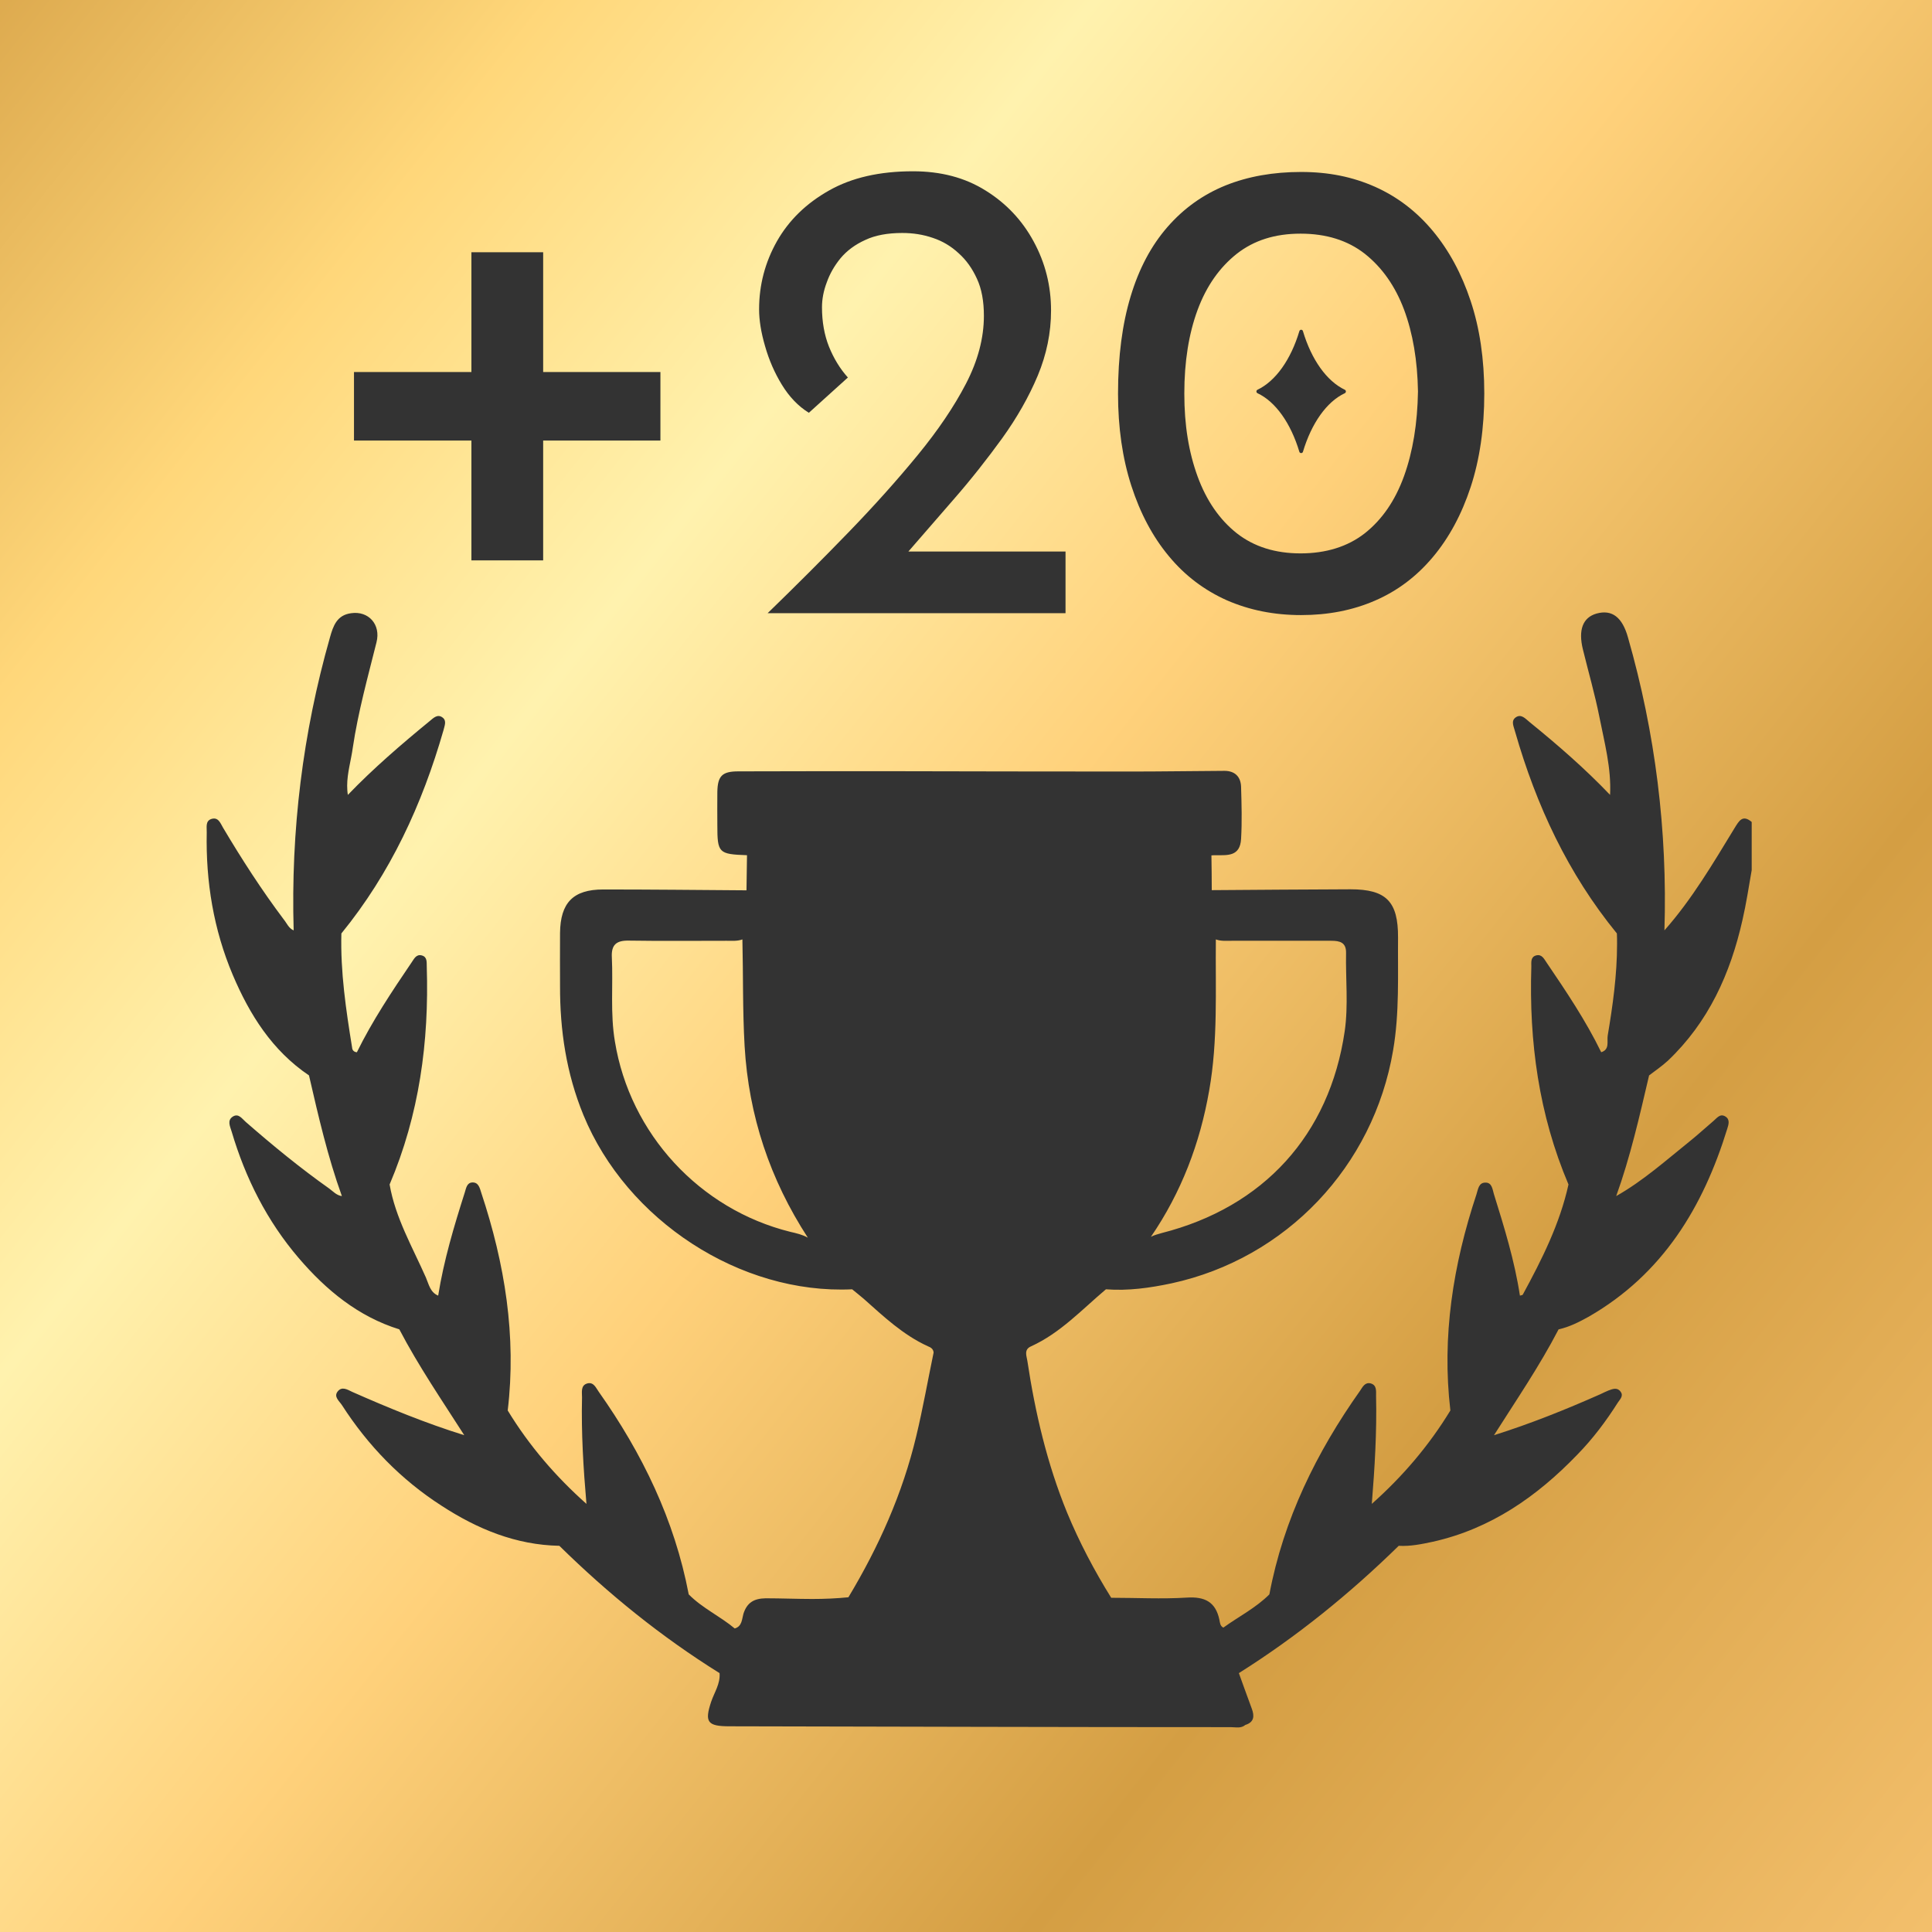 <?xml version="1.0" encoding="UTF-8"?>
<svg id="Layer_2" data-name="Layer 2" xmlns="http://www.w3.org/2000/svg" xmlns:xlink="http://www.w3.org/1999/xlink" viewBox="0 0 113.36 113.36">
  <rect x="0" y="0" width="113.36" height="113.36" fill="#333333" stroke="none"/>
  <defs>
    <style>
      .cls-1 {
        fill: url(#New_Gradient_Swatch_copy_3);
        stroke-width: 0px;
      }
    </style>
    <linearGradient id="New_Gradient_Swatch_copy_3" data-name="New Gradient Swatch copy 3" x1="-11.25" y1="2.68" x2="184.21" y2="158.06" gradientUnits="userSpaceOnUse">
      <stop offset="0" stop-color="#d49e43"/>
      <stop offset=".13" stop-color="#ffd77a"/>
      <stop offset=".23" stop-color="#fff2ae"/>
      <stop offset=".34" stop-color="#ffd17b"/>
      <stop offset=".5" stop-color="#d49e43"/>
      <stop offset=".73" stop-color="#ffcc7b"/>
      <stop offset=".87" stop-color="#deac4f"/>
    </linearGradient>
  </defs>
  <g id="Layer_1-2" data-name="Layer 1">
    <path class="cls-1" d="M43.69,61.38c-.12-2.09-.08-4.18-.13-6.26-.29.11-.62.08-.93.08-1.92,0-3.83.02-5.75-.01-.71-.01-1.02.24-.98.98.08,1.64-.1,3.29.18,4.94.88,5.41,4.97,9.85,10.3,11.17.35.08.7.16,1.02.34-2.22-3.42-3.47-7.14-3.71-11.24ZM78.98,55.91c.01-.62-.37-.71-.87-.71h-5.84c-.31,0-.64.03-.93-.08-.03,2.96.13,5.92-.39,8.86-.54,3.11-1.64,5.99-3.42,8.59.19-.1.42-.16.63-.22,5.98-1.52,9.85-5.76,10.74-11.84.22-1.53.05-3.07.08-4.6ZM43.69,61.38c-.12-2.09-.08-4.18-.13-6.26-.29.11-.62.08-.93.08-1.92,0-3.83.02-5.75-.01-.71-.01-1.02.24-.98.98.08,1.64-.1,3.29.18,4.94.88,5.41,4.97,9.85,10.3,11.17.35.08.7.16,1.02.34-2.22-3.42-3.47-7.14-3.71-11.24ZM78.98,55.91c.01-.62-.37-.71-.87-.71h-5.84c-.31,0-.64.03-.93-.08-.03,2.96.13,5.92-.39,8.86-.54,3.11-1.64,5.99-3.42,8.59.19-.1.42-.16.63-.22,5.98-1.52,9.85-5.76,10.74-11.84.22-1.53.05-3.07.08-4.6ZM78.98,55.91c.01-.62-.37-.71-.87-.71h-5.84c-.31,0-.64.03-.93-.08-.03,2.96.13,5.92-.39,8.86-.54,3.11-1.64,5.99-3.42,8.59.19-.1.42-.16.63-.22,5.98-1.52,9.85-5.76,10.74-11.84.22-1.53.05-3.07.08-4.6ZM43.69,61.38c-.12-2.09-.08-4.18-.13-6.26-.29.11-.62.08-.93.08-1.92,0-3.83.02-5.75-.01-.71-.01-1.02.24-.98.98.08,1.64-.1,3.29.18,4.94.88,5.41,4.97,9.85,10.3,11.17.35.08.7.16,1.02.34-2.22-3.42-3.47-7.14-3.71-11.24ZM43.69,61.38c-.12-2.09-.08-4.18-.13-6.26-.29.11-.62.08-.93.08-1.92,0-3.83.02-5.75-.01-.71-.01-1.02.24-.98.98.08,1.64-.1,3.29.18,4.94.88,5.41,4.97,9.85,10.3,11.17.35.08.7.16,1.02.34-2.22-3.42-3.47-7.14-3.71-11.24ZM78.98,55.91c.01-.62-.37-.71-.87-.71h-5.84c-.31,0-.64.03-.93-.08-.03,2.96.13,5.92-.39,8.86-.54,3.11-1.64,5.99-3.42,8.59.19-.1.42-.16.63-.22,5.98-1.52,9.85-5.76,10.74-11.84.22-1.53.05-3.07.08-4.6ZM82.38,18.16c-.52-1.38-1.29-2.47-2.3-3.27-1.01-.79-2.27-1.18-3.77-1.18s-2.73.39-3.74,1.18c-1.01.8-1.78,1.89-2.3,3.29-.52,1.41-.78,3.04-.78,4.91s.26,3.44.78,4.87c.52,1.42,1.29,2.53,2.3,3.33,1.01.79,2.26,1.18,3.74,1.18s2.76-.39,3.77-1.18c1.01-.8,1.78-1.91,2.3-3.35s.79-3.1.82-4.97c-.03-1.81-.3-3.42-.82-4.81ZM78.91,23.07c-1.07.5-1.96,1.77-2.46,3.44-.03.1-.18.1-.21,0-.5-1.67-1.39-2.94-2.46-3.44-.08-.04-.08-.16,0-.2,1.07-.51,1.96-1.77,2.46-3.44.03-.11.18-.11.21,0,.5,1.67,1.39,2.93,2.46,3.44.08.04.08.16,0,.2ZM78.98,55.91c.01-.62-.37-.71-.87-.71h-5.84c-.31,0-.64.03-.93-.08-.03,2.96.13,5.92-.39,8.86-.54,3.11-1.64,5.99-3.42,8.59.19-.1.42-.16.63-.22,5.98-1.52,9.85-5.76,10.74-11.84.22-1.53.05-3.07.08-4.6ZM43.56,55.12c-.29.11-.62.08-.93.08-1.92,0-3.83.02-5.75-.01-.71-.01-1.02.24-.98.98.08,1.64-.1,3.29.18,4.94.88,5.41,4.97,9.85,10.3,11.17.35.08.7.16,1.02.34-2.22-3.42-3.47-7.14-3.71-11.24-.12-2.09-.08-4.18-.13-6.26ZM82.38,18.16c-.52-1.38-1.29-2.47-2.3-3.27-1.01-.79-2.27-1.18-3.77-1.18s-2.73.39-3.74,1.18c-1.01.8-1.78,1.89-2.3,3.29-.52,1.41-.78,3.04-.78,4.91s.26,3.44.78,4.87c.52,1.42,1.29,2.53,2.3,3.33,1.01.79,2.26,1.18,3.74,1.18s2.76-.39,3.77-1.18c1.01-.8,1.78-1.91,2.3-3.35s.79-3.1.82-4.97c-.03-1.81-.3-3.42-.82-4.81ZM78.91,23.07c-1.07.5-1.96,1.77-2.46,3.44-.03.1-.18.1-.21,0-.5-1.67-1.39-2.94-2.46-3.44-.08-.04-.08-.16,0-.2,1.07-.51,1.96-1.77,2.46-3.44.03-.11.18-.11.21,0,.5,1.67,1.39,2.93,2.46,3.44.08.04.08.16,0,.2ZM0,0v113.36h113.36V0H0ZM66.34,17.39c.49-1.63,1.21-2.98,2.16-4.07.95-1.09,2.08-1.9,3.41-2.44,1.32-.53,2.8-.79,4.43-.79s3.03.29,4.34.87c1.32.59,2.44,1.45,3.39,2.59s1.69,2.51,2.22,4.11c.53,1.59.8,3.4.8,5.43s-.27,3.88-.8,5.49c-.53,1.61-1.27,2.98-2.22,4.11s-2.07,1.98-3.39,2.55c-1.31.57-2.75.85-4.34.85s-3.03-.29-4.36-.87c-1.32-.59-2.46-1.45-3.4-2.59-.95-1.14-1.68-2.52-2.2-4.13s-.78-3.41-.78-5.41c0-2.18.25-4.08.74-5.7ZM45.59,14.15c.7-1.23,1.72-2.22,3.05-2.97,1.34-.76,2.98-1.13,4.93-1.13,1.63,0,3.05.37,4.26,1.13,1.21.75,2.15,1.75,2.82,2.99.68,1.25,1.02,2.6,1.02,4.05,0,1.3-.26,2.57-.78,3.82-.52,1.24-1.22,2.47-2.09,3.68-.87,1.2-1.82,2.41-2.86,3.6-.88,1.01-1.76,2.03-2.64,3.04h9.22v3.62h-17.48c1.66-1.61,3.25-3.2,4.75-4.75,1.51-1.56,2.86-3.07,4.05-4.52,1.19-1.45,2.14-2.85,2.84-4.2.7-1.35,1.05-2.68,1.05-3.98,0-.85-.13-1.58-.41-2.18-.27-.59-.62-1.09-1.07-1.49-.44-.41-.94-.71-1.51-.9-.58-.2-1.17-.29-1.8-.29-.85,0-1.58.13-2.17.41-.6.27-1.08.63-1.45,1.07-.36.44-.63.91-.81,1.42-.19.5-.28.99-.28,1.46,0,.85.14,1.63.41,2.31.28.69.65,1.3,1.11,1.81l-2.29,2.07c-.63-.39-1.15-.94-1.58-1.64-.43-.7-.76-1.46-.99-2.27-.24-.82-.35-1.54-.35-2.16,0-1.43.35-2.76,1.05-4ZM20.77,21.83h6.89v-7.03h4.21v7.03h6.88v4.02h-6.88v7.03h-4.21v-7.03h-6.89v-4.02ZM102.78,51.06c-.17.98-.32,1.96-.54,2.92-.71,3.15-1.99,5.99-4.38,8.26-.34.31-.73.58-1.1.86-.56,2.39-1.1,4.78-1.93,7.08,1.59-.9,2.95-2.12,4.37-3.26.46-.37.89-.77,1.34-1.15.2-.17.38-.44.68-.27.3.17.21.47.13.72-1.42,4.62-3.8,8.54-8.12,11.03-.56.31-1.14.61-1.78.75-1.12,2.16-2.49,4.16-3.79,6.21,2.13-.67,4.2-1.5,6.23-2.4.17-.08.33-.16.48-.22.26-.1.53-.2.72.07.18.24-.03.44-.16.63-.69,1.09-1.47,2.13-2.38,3.06-2.37,2.46-5.08,4.35-8.47,5.11-.66.14-1.32.28-2.01.24-2.87,2.81-5.98,5.33-9.38,7.47.25.69.5,1.39.76,2.09.16.43.14.79-.38.95-.26.22-.56.13-.85.13-9.8,0-19.61-.03-29.42-.05-1.3,0-1.47-.25-1.07-1.45.19-.55.54-1.05.49-1.67-3.42-2.13-6.53-4.65-9.4-7.47-2.56-.05-4.82-.99-6.91-2.35-2.38-1.53-4.32-3.53-5.85-5.91-.16-.24-.48-.48-.26-.78.25-.34.58-.13.87.01,2.15.95,4.32,1.84,6.57,2.54-1.31-2.05-2.68-4.05-3.81-6.21-2.41-.75-4.29-2.3-5.9-4.18-1.86-2.17-3.13-4.69-3.94-7.43-.09-.3-.28-.66.08-.88.33-.2.53.13.75.32,1.57,1.37,3.19,2.7,4.9,3.91.23.17.43.4.74.44-.83-2.3-1.38-4.69-1.93-7.08-2.16-1.46-3.48-3.56-4.47-5.89-1.13-2.67-1.59-5.48-1.53-8.37.01-.28-.09-.65.25-.78.43-.15.55.24.71.51,1.1,1.85,2.26,3.65,3.56,5.38.18.22.29.52.58.64-.17-5.84.53-11.57,2.13-17.19.19-.68.41-1.31,1.24-1.42,1.01-.15,1.76.65,1.49,1.71-.51,2.04-1.08,4.09-1.39,6.18-.1.74-.33,1.48-.33,2.23,0,.17.01.36.04.54,1.5-1.56,3.13-2.96,4.8-4.33.23-.19.47-.44.77-.2.24.19.1.48.04.74-1.25,4.35-3.11,8.39-5.99,11.92-.06,2.25.27,4.48.63,6.7.01.16.12.26.28.27.91-1.85,2.05-3.56,3.21-5.27.14-.2.27-.5.6-.41.33.09.28.4.29.66.14,4.41-.44,8.69-2.18,12.78.34,1.96,1.34,3.67,2.13,5.46.17.39.25.87.72,1.06.33-2.07.93-4.07,1.56-6.05.08-.25.12-.58.45-.59.36-.01.43.33.52.61,1.38,4.16,2.07,8.4,1.55,12.77,1.26,2.07,2.82,3.88,4.62,5.48-.18-2.08-.31-4.16-.26-6.25,0-.31-.09-.71.32-.82.37-.09.5.27.66.49,2.55,3.61,4.45,7.52,5.28,11.89.8.81,1.84,1.28,2.7,2,.43-.12.42-.54.51-.86.21-.66.62-.9,1.31-.91.91,0,1.83.04,2.73.04.71,0,1.42-.03,2.12-.1,1.78-2.96,3.18-6.09,3.98-9.45.39-1.62.68-3.28,1.02-4.91-.02-.21-.16-.3-.34-.37-1.45-.66-2.6-1.75-3.77-2.79-.21-.18-.44-.36-.67-.55-6.56.31-13.23-4.04-15.77-10.23-1-2.44-1.38-4.97-1.37-7.59,0-1.03-.01-2.06,0-3.09.02-1.77.77-2.55,2.53-2.55,2.8,0,5.61.03,8.41.05.01-.68.02-1.37.03-2.06-1.67-.06-1.74-.13-1.74-1.77,0-.65-.01-1.3,0-1.95.02-.93.28-1.2,1.23-1.2,2.92-.01,5.83-.01,8.75-.01,4.74.01,9.49.02,14.23.02,1.85,0,3.7-.03,5.55-.04.6,0,.95.34.97.93.03,1.02.06,2.05,0,3.07s-.78.95-1.45.95c-.1,0-.2,0-.29.01.01.68.02,1.37.02,2.04,2.72-.02,5.43-.04,8.14-.05,2.09,0,2.8.71,2.79,2.83-.02,2.21.09,4.41-.29,6.62-1.15,6.8-6.27,12.21-13,13.67-1.27.27-2.55.45-3.85.35-1.41,1.19-2.68,2.57-4.4,3.35-.43.19-.25.57-.21.85.46,3.05,1.16,6.04,2.33,8.9.72,1.74,1.6,3.41,2.59,5,1.48,0,2.96.08,4.43-.01,1.06-.07,1.7.25,1.92,1.31.03.16.04.36.23.45.9-.65,1.9-1.15,2.7-1.95.83-4.4,2.76-8.33,5.33-11.96.14-.21.28-.5.61-.42.37.1.32.45.32.73.05,2.12-.08,4.23-.25,6.34,1.8-1.6,3.35-3.41,4.61-5.48-.51-4.34.16-8.55,1.53-12.68.1-.31.13-.7.54-.69.37,0,.4.39.48.66.61,1.96,1.22,3.93,1.53,5.97.06-.02.15-.02.17-.06,1.12-2.06,2.17-4.15,2.68-6.46-1.74-4.1-2.32-8.37-2.18-12.78,0-.26-.05-.57.28-.66.34-.09.47.21.61.41,1.16,1.71,2.31,3.42,3.21,5.27.51-.16.33-.63.38-.97.3-1.78.55-3.57.55-5.37,0-.21,0-.42-.01-.63-2.87-3.51-4.73-7.51-5.97-11.83-.07-.29-.26-.61.01-.83.34-.26.59.06.84.26,1.65,1.34,3.25,2.73,4.72,4.27.08-1.57-.33-3.07-.63-4.59-.26-1.31-.64-2.62-.96-3.93-.29-1.16-.01-1.89.8-2.12.91-.25,1.51.22,1.84,1.4,1.61,5.62,2.32,11.35,2.14,17.19,1.62-1.83,2.85-3.93,4.12-6.01.25-.4.46-.81,1-.35v2.83ZM72.57,31.29c1.01.79,2.26,1.18,3.74,1.18s2.76-.39,3.77-1.18c1.01-.8,1.78-1.91,2.3-3.35s.79-3.1.82-4.97c-.03-1.81-.3-3.42-.82-4.81-.52-1.38-1.29-2.47-2.3-3.27-1.01-.79-2.27-1.18-3.77-1.18s-2.73.39-3.74,1.18c-1.01.8-1.78,1.89-2.3,3.29-.52,1.41-.78,3.04-.78,4.91s.26,3.44.78,4.87c.52,1.42,1.29,2.53,2.3,3.33ZM73.78,22.87c1.07-.51,1.96-1.77,2.46-3.44.03-.11.18-.11.21,0,.5,1.67,1.39,2.93,2.46,3.44.08.04.08.16,0,.2-1.07.5-1.96,1.77-2.46,3.44-.03.1-.18.1-.21,0-.5-1.67-1.39-2.94-2.46-3.44-.08-.04-.08-.16,0-.2ZM78.9,60.51c.22-1.53.05-3.07.08-4.6.01-.62-.37-.71-.87-.71h-5.84c-.31,0-.64.03-.93-.08-.03,2.96.13,5.92-.39,8.86-.54,3.11-1.64,5.99-3.42,8.59.19-.1.42-.16.63-.22,5.98-1.52,9.85-5.76,10.74-11.84ZM43.56,55.12c-.29.11-.62.08-.93.08-1.92,0-3.83.02-5.75-.01-.71-.01-1.02.24-.98.98.08,1.64-.1,3.29.18,4.94.88,5.41,4.97,9.85,10.3,11.17.35.08.7.16,1.02.34-2.22-3.42-3.47-7.14-3.71-11.24-.12-2.09-.08-4.18-.13-6.26ZM43.69,61.38c-.12-2.09-.08-4.18-.13-6.26-.29.11-.62.08-.93.08-1.92,0-3.83.02-5.75-.01-.71-.01-1.02.24-.98.98.08,1.64-.1,3.29.18,4.94.88,5.41,4.97,9.85,10.3,11.17.35.08.7.16,1.02.34-2.22-3.42-3.47-7.14-3.71-11.24ZM78.98,55.91c.01-.62-.37-.71-.87-.71h-5.84c-.31,0-.64.03-.93-.08-.03,2.96.13,5.92-.39,8.86-.54,3.11-1.64,5.99-3.42,8.59.19-.1.42-.16.63-.22,5.98-1.52,9.85-5.76,10.74-11.84.22-1.53.05-3.07.08-4.6ZM78.98,55.91c.01-.62-.37-.71-.87-.71h-5.84c-.31,0-.64.03-.93-.08-.03,2.96.13,5.92-.39,8.86-.54,3.11-1.64,5.99-3.42,8.59.19-.1.42-.16.63-.22,5.98-1.52,9.85-5.76,10.74-11.84.22-1.53.05-3.07.08-4.6ZM43.69,61.38c-.12-2.09-.08-4.18-.13-6.26-.29.11-.62.08-.93.08-1.92,0-3.83.02-5.75-.01-.71-.01-1.02.24-.98.98.08,1.64-.1,3.29.18,4.94.88,5.41,4.97,9.85,10.3,11.17.35.08.7.16,1.02.34-2.22-3.42-3.47-7.14-3.71-11.24ZM43.69,61.38c-.12-2.09-.08-4.18-.13-6.26-.29.11-.62.08-.93.08-1.92,0-3.83.02-5.75-.01-.71-.01-1.02.24-.98.98.08,1.64-.1,3.29.18,4.94.88,5.41,4.97,9.85,10.3,11.17.35.08.7.16,1.02.34-2.22-3.42-3.47-7.14-3.71-11.24ZM78.98,55.91c.01-.62-.37-.71-.87-.71h-5.84c-.31,0-.64.03-.93-.08-.03,2.96.13,5.92-.39,8.86-.54,3.11-1.64,5.99-3.42,8.59.19-.1.42-.16.63-.22,5.98-1.52,9.85-5.76,10.74-11.84.22-1.53.05-3.07.08-4.6Z"/>
  </g>
</svg>